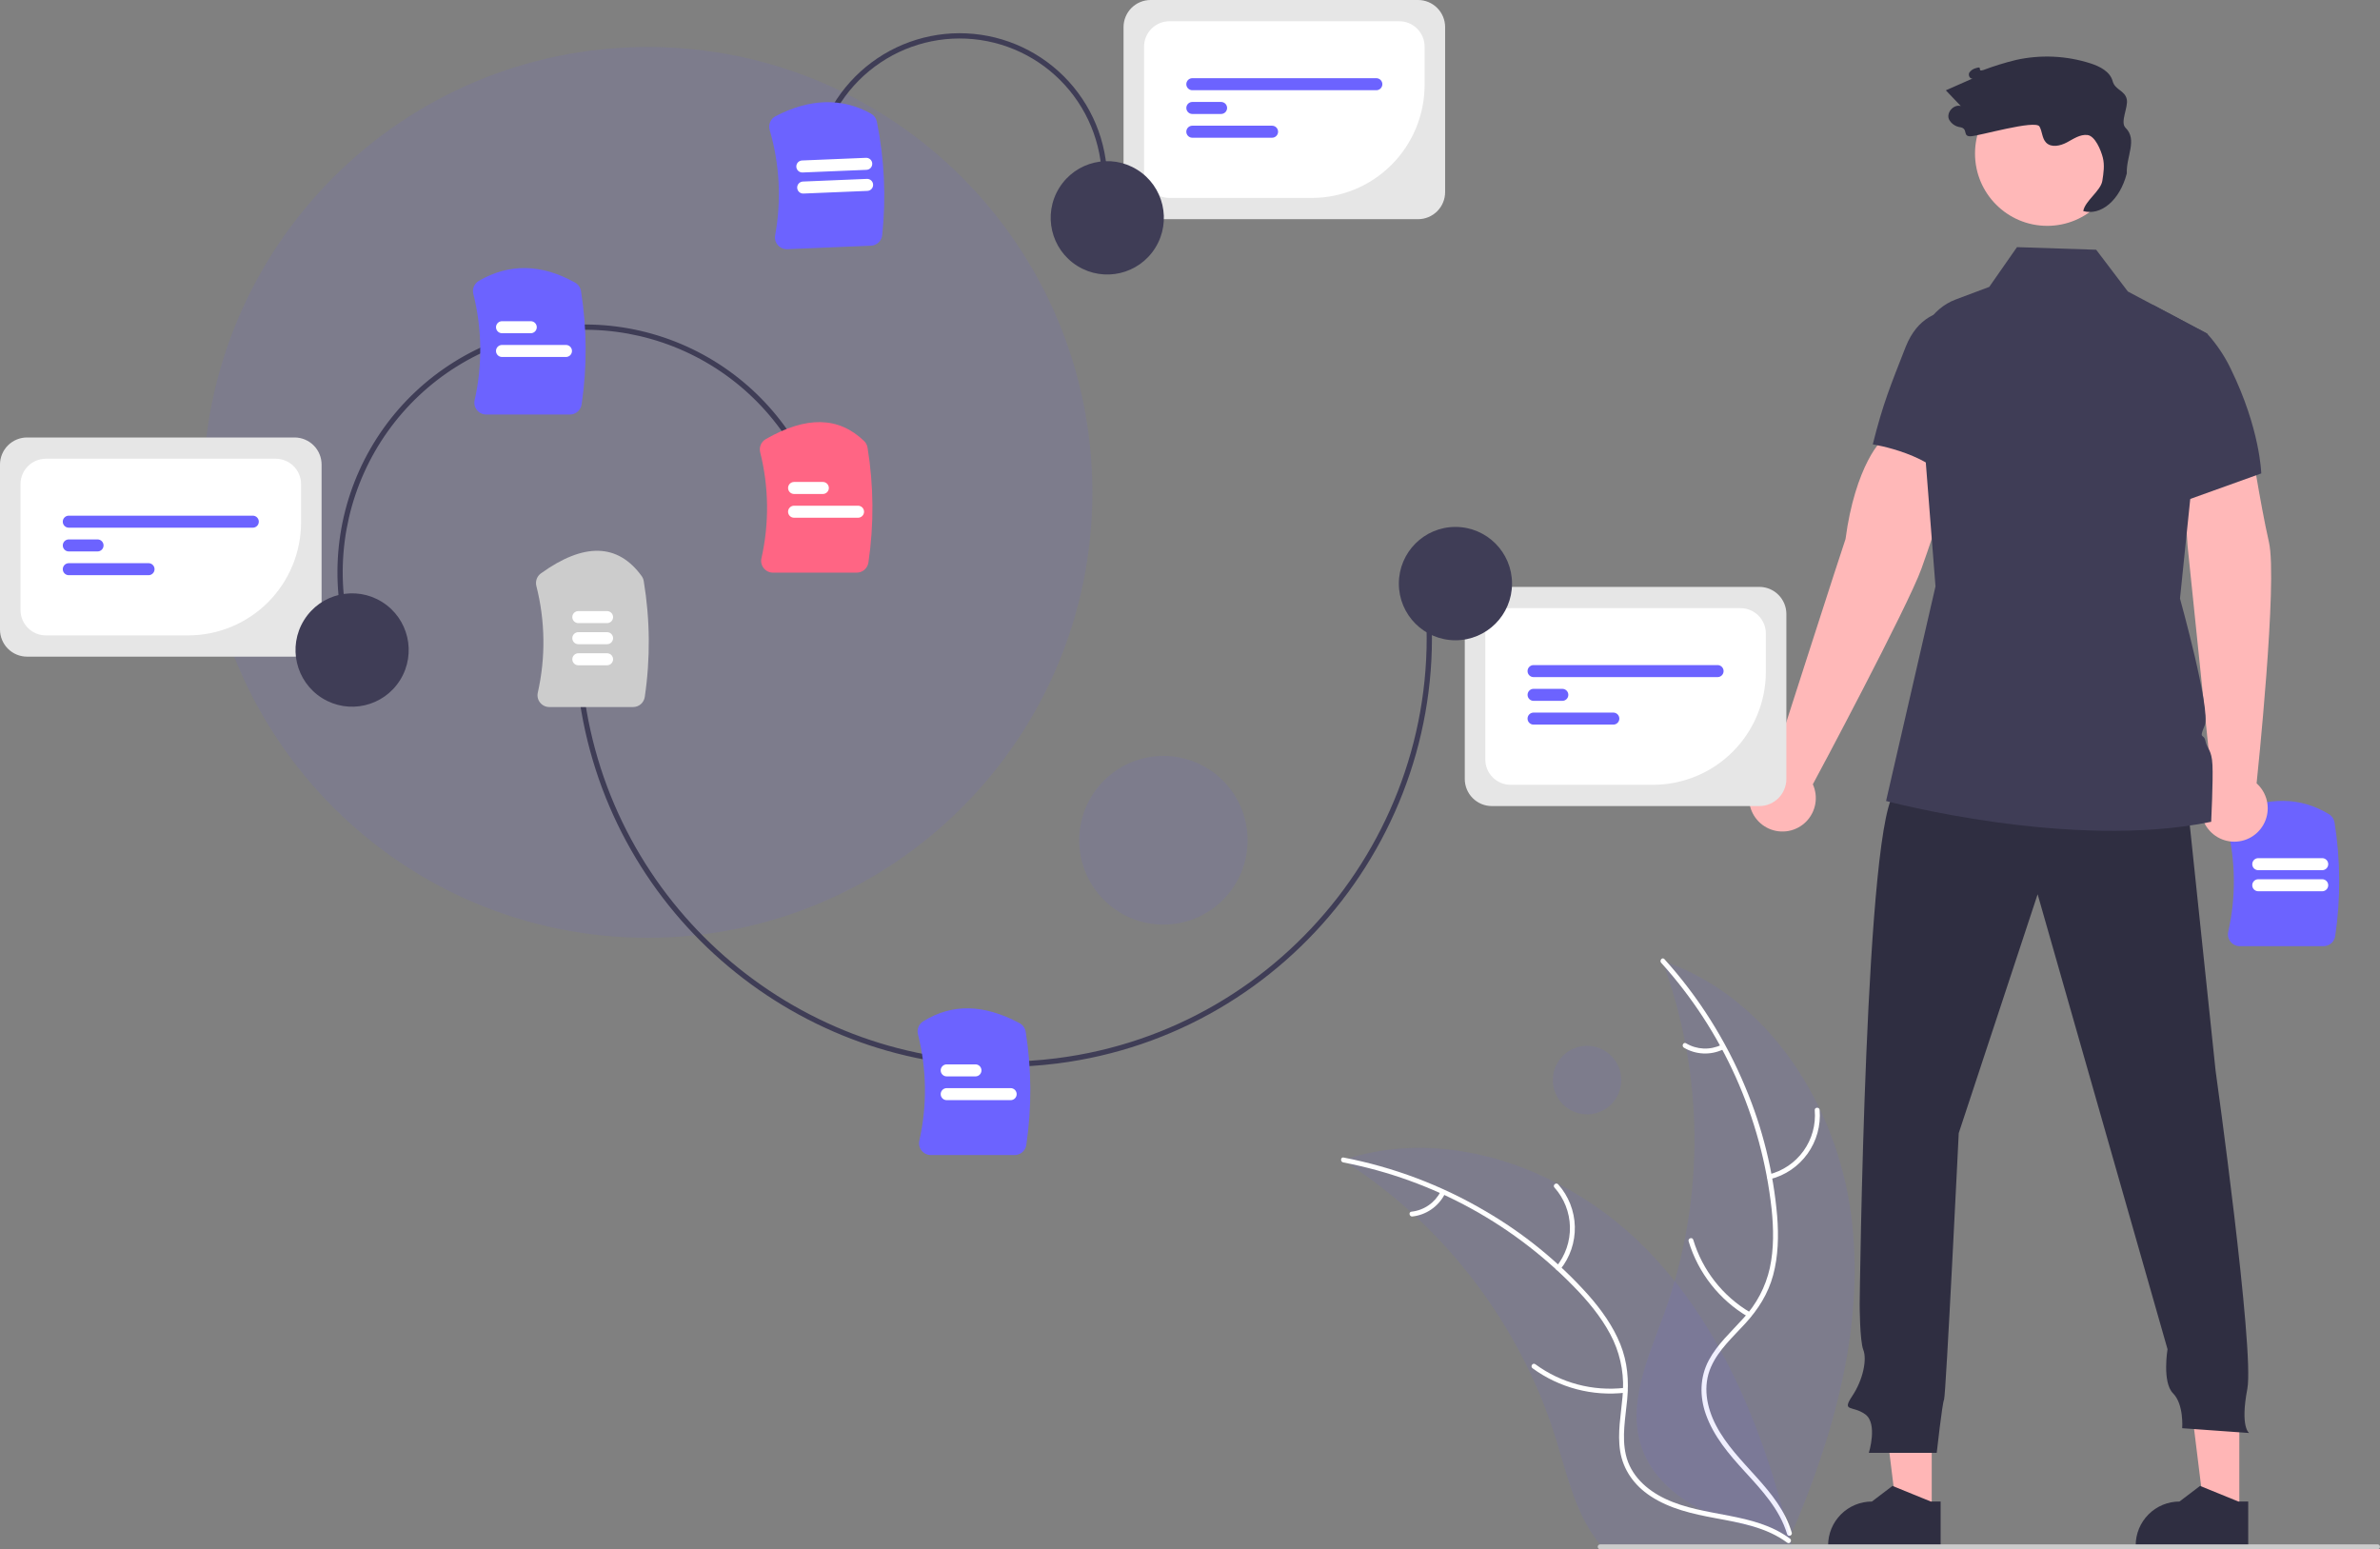 <svg  viewBox="0 0 613 399" fill="none" xmlns="http://www.w3.org/2000/svg">
<rect x="0" y="0" width="613" height="399" fill="#808080" stroke="none"/>
<g clip-path="url(#clip0_334_2006)">
<path d="M598.445 243.683H576.891C576.431 243.684 575.976 243.581 575.561 243.381C575.146 243.181 574.782 242.889 574.496 242.528C574.213 242.176 574.014 241.764 573.912 241.324C573.811 240.883 573.811 240.426 573.911 239.985C575.935 231.037 575.838 221.737 573.627 212.833C573.456 212.152 573.526 211.433 573.825 210.798C574.125 210.163 574.635 209.651 575.268 209.351C584.271 205.131 592.539 205.241 599.84 209.677C600.223 209.906 600.551 210.216 600.802 210.586C601.053 210.955 601.22 211.375 601.292 211.816C602.84 221.496 602.899 231.357 601.468 241.056C601.367 241.786 601.005 242.454 600.449 242.937C599.893 243.42 599.181 243.685 598.445 243.683Z" fill="#6C63FF"/>
<path d="M598.121 229.542H581.64C581.231 229.541 580.839 229.377 580.549 229.087C580.26 228.797 580.098 228.403 580.098 227.993C580.098 227.583 580.26 227.19 580.549 226.9C580.839 226.61 581.231 226.446 581.64 226.445H598.121C598.53 226.446 598.923 226.61 599.212 226.9C599.501 227.19 599.664 227.583 599.664 227.993C599.664 228.403 599.501 228.797 599.212 229.087C598.923 229.377 598.53 229.541 598.121 229.542Z" fill="white"/>
<path d="M598.121 224.112H581.64C581.231 224.111 580.839 223.947 580.549 223.657C580.26 223.367 580.098 222.974 580.098 222.564C580.098 222.154 580.26 221.76 580.549 221.47C580.839 221.18 581.231 221.016 581.64 221.015H598.121C598.53 221.016 598.923 221.18 599.212 221.47C599.501 221.76 599.664 222.154 599.664 222.564C599.664 222.974 599.501 223.367 599.212 223.657C598.923 223.947 598.53 224.111 598.121 224.112Z" fill="white"/>
<path opacity="0.1" d="M166.819 241.52C230.074 241.52 281.352 190.164 281.352 126.814C281.352 63.464 230.074 12.108 166.819 12.108C103.564 12.108 52.285 63.464 52.285 126.814C52.285 190.164 103.564 241.52 166.819 241.52Z" fill="#6C63FF"/>
<path d="M299.652 238.126C311.629 238.126 321.339 228.402 321.339 216.406C321.339 204.411 311.629 194.687 299.652 194.687C287.674 194.687 277.965 204.411 277.965 216.406C277.965 228.402 287.674 238.126 299.652 238.126Z" fill="#6C63FF" fill-opacity="0.1"/>
<path d="M408.763 286.995C413.629 286.995 417.574 283.044 417.574 278.171C417.574 273.298 413.629 269.348 408.763 269.348C403.898 269.348 399.953 273.298 399.953 278.171C399.953 283.044 403.898 286.995 408.763 286.995Z" fill="#6C63FF" fill-opacity="0.1"/>
<path d="M476.786 312.875C473.071 284.442 455.283 256.517 428.126 247.43C439 276.651 439.203 308.782 428.699 338.138C424.607 349.445 418.881 361.594 422.87 372.938C425.352 379.996 431.348 385.37 438.034 388.711C444.72 392.053 452.126 393.618 459.439 395.152L460.884 396.333C472.311 370.04 480.502 341.309 476.786 312.875Z" fill="#6C63FF" fill-opacity="0.1"/>
<path d="M427.859 247.97C443.753 265.577 453.703 287.752 456.297 311.345C456.822 316.403 456.915 321.579 455.842 326.575C454.759 331.436 452.396 335.918 448.998 339.556C445.898 343.011 442.327 346.186 440.12 350.336C437.794 354.71 437.735 359.663 439.376 364.283C441.385 369.935 445.301 374.528 449.287 378.886C453.713 383.724 458.386 388.68 460.295 395.12C460.527 395.9 461.722 395.495 461.491 394.716C458.169 383.511 447.248 377.205 441.994 367.127C439.543 362.425 438.492 356.955 440.73 351.96C442.687 347.592 446.366 344.315 449.535 340.844C452.862 337.199 455.406 333.207 456.699 328.401C458.021 323.485 458.13 318.294 457.737 313.245C456.759 301.802 453.992 290.584 449.535 280.002C444.515 267.897 437.465 256.741 428.688 247.017C428.145 246.415 427.32 247.372 427.859 247.97H427.859Z" fill="white"/>
<path d="M455.907 303.699C459.801 302.726 463.222 300.398 465.56 297.132C467.898 293.866 469.001 289.874 468.671 285.868C468.602 285.058 467.341 285.128 467.411 285.939C467.725 289.669 466.697 293.387 464.514 296.424C462.33 299.461 459.135 301.617 455.504 302.501C454.715 302.694 455.123 303.891 455.907 303.699Z" fill="white"/>
<path d="M450.801 338.011C443.732 333.845 438.49 327.163 436.12 319.298C435.886 318.518 434.691 318.923 434.925 319.702C437.405 327.882 442.874 334.824 450.241 339.144C450.943 339.555 451.5 338.42 450.801 338.011Z" fill="white"/>
<path d="M443.354 269.102C441.926 269.793 440.349 270.117 438.764 270.047C437.18 269.977 435.638 269.513 434.276 268.698C433.579 268.279 433.024 269.414 433.716 269.831C435.224 270.724 436.928 271.234 438.679 271.315C440.429 271.397 442.173 271.048 443.757 270.299C443.913 270.241 444.04 270.126 444.114 269.977C444.187 269.829 444.201 269.657 444.154 269.499C444.099 269.34 443.985 269.21 443.835 269.135C443.686 269.061 443.513 269.049 443.354 269.102V269.102Z" fill="white"/>
<path d="M345.852 298.786C346.279 299.061 346.707 299.335 347.135 299.62C352.866 303.342 358.286 307.524 363.34 312.125C363.737 312.474 364.133 312.834 364.519 313.195C376.579 324.409 386.455 337.768 393.645 352.593C396.501 358.495 398.904 364.605 400.834 370.872C403.499 379.527 405.701 389.124 410.912 396.184C411.448 396.927 412.028 397.636 412.651 398.307L459.332 398.007C459.438 397.953 459.544 397.91 459.651 397.856L461.515 397.929C461.438 397.599 461.351 397.258 461.274 396.928C461.23 396.736 461.176 396.545 461.132 396.353C461.1 396.225 461.067 396.097 461.044 395.98C461.034 395.938 461.023 395.895 461.012 395.863C460.99 395.746 460.957 395.639 460.935 395.533C460.454 393.627 459.959 391.72 459.45 389.814C459.45 389.804 459.45 389.804 459.44 389.793C455.523 375.279 450.362 360.965 443.195 347.891C442.98 347.498 442.764 347.094 442.527 346.7C439.264 340.825 435.527 335.227 431.354 329.961C429.059 327.085 426.621 324.327 424.048 321.698C417.386 314.918 409.701 309.23 401.275 304.841C384.476 296.096 365.07 292.828 347.212 298.351C346.755 298.492 346.308 298.634 345.852 298.786Z" fill="#6C63FF" fill-opacity="0.1"/>
<path d="M345.962 299.379C369.237 303.853 390.513 315.559 406.767 332.833C410.226 336.555 413.412 340.632 415.559 345.268C417.617 349.802 418.425 354.806 417.898 359.759C417.5 364.387 416.558 369.075 417.29 373.719C418.062 378.614 420.993 382.605 425.081 385.304C430.083 388.606 435.971 389.911 441.773 390.987C448.215 392.182 454.926 393.321 460.322 397.311C460.976 397.795 461.687 396.751 461.034 396.268C451.646 389.325 439.134 390.875 428.882 385.996C424.098 383.72 419.969 379.986 418.754 374.648C417.691 369.981 418.658 365.146 419.102 360.463C419.567 355.547 419.198 350.826 417.341 346.209C415.442 341.486 412.408 337.276 409.059 333.481C401.399 324.934 392.445 317.646 382.525 311.885C371.24 305.246 358.904 300.59 346.051 298.118C345.255 297.965 345.172 299.227 345.962 299.379Z" fill="white"/>
<path d="M401.859 326.962C404.383 323.838 405.715 319.916 405.618 315.899C405.522 311.881 404.002 308.029 401.331 305.03C400.789 304.425 399.824 305.24 400.368 305.846C402.86 308.634 404.275 312.223 404.358 315.965C404.44 319.706 403.184 323.354 400.817 326.249C400.303 326.879 401.348 327.589 401.859 326.962Z" fill="white"/>
<path d="M418.408 357.439C410.259 358.375 402.056 356.201 395.437 351.349C394.781 350.868 394.07 351.912 394.725 352.393C401.623 357.428 410.163 359.674 418.642 358.681C419.45 358.586 419.212 357.344 418.408 357.439Z" fill="white"/>
<path d="M371.034 306.91C370.309 308.322 369.245 309.533 367.938 310.432C366.631 311.331 365.121 311.891 363.544 312.061C362.735 312.146 362.974 313.388 363.777 313.303C365.518 313.107 367.185 312.487 368.632 311.496C370.079 310.506 371.261 309.176 372.076 307.623C372.165 307.483 372.198 307.314 372.167 307.151C372.136 306.988 372.045 306.842 371.911 306.744C371.773 306.651 371.603 306.615 371.439 306.646C371.274 306.677 371.129 306.772 371.034 306.91H371.034Z" fill="white"/>
<path d="M569.749 201.753L563.436 140.556L561.77 115.369L579.439 112.169C579.439 112.169 582.085 129.484 584.4 139.645C586.684 149.672 581.357 200.409 581.216 201.747C582.513 202.909 583.428 204.439 583.839 206.133C584.25 207.827 584.138 209.606 583.517 211.235C582.896 212.864 581.797 214.265 580.363 215.255C578.93 216.244 577.23 216.774 575.489 216.775C573.749 216.776 572.048 216.247 570.614 215.259C569.18 214.271 568.079 212.871 567.456 211.242C566.834 209.614 566.72 207.835 567.129 206.141C567.539 204.446 568.452 202.916 569.749 201.753Z" fill="#FFB8B8"/>
<path d="M497.543 389.654H488.554L484.277 354.931L497.544 354.931L497.543 389.654Z" fill="#FFB6B6"/>
<path d="M499.836 398.381L470.852 398.38V398.013C470.852 395.017 472.04 392.143 474.156 390.024C476.272 387.905 479.141 386.715 482.133 386.715H482.134L487.428 382.692L497.306 386.715L499.836 386.716L499.836 398.381Z" fill="#2F2E41"/>
<path d="M576.765 389.654H567.776L563.5 354.931L576.767 354.931L576.765 389.654Z" fill="#FFB6B6"/>
<path d="M579.058 398.381L550.074 398.38V398.013C550.074 395.017 551.263 392.143 553.379 390.024C555.494 387.905 558.364 386.715 561.356 386.715H561.356L566.651 382.692L576.529 386.715L579.059 386.716L579.058 398.381Z" fill="#2F2E41"/>
<path d="M563.093 203.81L570.653 275.743C570.653 275.743 580.718 347.768 578.828 357.706C576.938 367.644 579.301 369.064 579.301 369.064L562.054 367.833C562.054 367.833 562.526 361.681 559.691 358.842C556.856 356.003 558.274 347.484 558.274 347.484L524.818 230.312L504.499 291.833C504.499 291.833 501.192 359.506 500.719 360.453C500.247 361.399 498.829 374.177 498.829 374.177H481.345C481.345 374.177 483.708 366.605 480.4 364.239C477.092 361.872 474.257 363.765 477.092 359.506C479.928 355.247 480.873 350.041 479.928 347.675C478.983 345.309 478.983 335.844 478.983 335.844C478.983 335.844 480.4 208.07 488.433 203.81C496.466 199.551 563.093 203.81 563.093 203.81Z" fill="#2F2E41"/>
<path d="M527.287 58.166C537.557 58.166 545.883 49.828 545.883 39.542C545.883 29.256 537.557 20.919 527.287 20.919C517.017 20.919 508.691 29.256 508.691 39.542C508.691 49.828 517.017 58.166 527.287 58.166Z" fill="#FFB8B8"/>
<path d="M582.417 121.932L564.128 128.501L558.558 130.5L554.492 78.491L568.445 85.902C568.469 85.92 568.489 85.94 568.507 85.964C570.923 88.636 572.946 91.642 574.513 94.888C582.165 110.468 582.417 121.932 582.417 121.932Z" fill="#3F3D56"/>
<path d="M456.428 197.359C456.428 197.359 475.016 139.518 475.341 138.825C477.776 120.308 484.778 112.141 485.828 113.027L503.901 119.298C503.901 119.298 498.526 136.347 494.886 146.474C491.408 156.151 467.589 200.827 466.92 201.994C467.638 203.582 467.858 205.351 467.55 207.067C467.243 208.783 466.422 210.365 465.198 211.604C463.973 212.843 462.401 213.68 460.691 214.005C458.981 214.33 457.212 214.127 455.619 213.423C454.027 212.719 452.685 211.548 451.771 210.064C450.858 208.58 450.415 206.853 450.503 205.112C450.591 203.371 451.204 201.697 452.262 200.313C453.32 198.929 454.773 197.898 456.428 197.359H456.428Z" fill="#FFB8B8"/>
<path d="M512.583 81.84C512.583 81.84 496.935 74.16 490.866 89.245C486.891 99.418 485.009 103.855 482.355 114.451C482.355 114.451 498.306 116.848 503.42 125.875L512.583 81.84Z" fill="#3F3D56"/>
<path d="M569.518 211.65C533.505 219.099 485.781 206.293 485.781 206.293L498.512 151.024L493.986 93.184C493.433 86.111 497.456 79.481 503.714 77.132L512.355 73.89L519.497 63.65L539.899 64.32L548.054 75.071L554.49 78.491L568.444 85.902L568.505 85.933V85.964L564.126 128.501L561.485 154.149C561.485 154.149 569.506 182.995 567.86 186.821C566.214 190.64 567.645 188.795 568.044 190.837C568.444 192.879 569.666 193.008 569.85 197.03C570.04 201.047 569.518 211.65 569.518 211.65Z" fill="#3F3D56"/>
<path d="M547.461 32.91C545.991 31.458 548.203 27.614 547.785 25.59C547.306 23.269 544.752 23.201 544.143 20.91C543.487 18.446 540.866 17.105 538.442 16.324C532.229 14.333 525.6 14.029 519.231 15.443C516.413 16.132 513.637 16.988 510.92 18.007C509.044 18.668 510.853 16.869 508.978 17.53C508.267 17.689 507.641 18.105 507.219 18.699C506.882 19.337 507.336 20.358 508.046 20.229C505.756 21.241 503.466 22.252 501.176 23.263C502.46 24.611 503.744 25.958 505.029 27.306C503.203 26.785 501.256 28.965 501.976 30.724C502.266 31.28 502.686 31.756 503.2 32.113C503.715 32.469 504.308 32.696 504.929 32.772C506.991 33.173 505.427 35.139 507.528 35.101C509.629 35.063 524.281 30.75 525.302 32.589C526.03 33.898 525.95 35.633 526.988 36.712C528.317 38.093 530.637 37.588 532.328 36.689C534.019 35.791 535.734 34.555 537.637 34.771C539.623 34.996 541.125 38.672 541.615 40.613C542.104 42.554 541.795 44.596 541.483 46.574C541.075 49.171 536.981 51.768 536.572 54.365C541.115 55.623 545.989 51.619 547.785 44.657C547.606 40.255 550.592 36.004 547.461 32.91Z" fill="#2F2E41"/>
<path d="M258.375 274.78C203.634 274.783 156.005 233.885 148.969 178.103L150.314 177.933C157.263 233.026 204.312 273.419 258.376 273.423C262.97 273.423 267.559 273.133 272.116 272.555C331.745 265.01 374.129 210.288 366.596 150.569L367.94 150.399C375.567 210.86 332.657 266.264 272.286 273.901C267.672 274.486 263.026 274.78 258.375 274.78Z" fill="#3F3D56"/>
<path d="M261.317 297.483H239.764C239.303 297.484 238.848 297.38 238.433 297.18C238.019 296.98 237.654 296.688 237.368 296.327C237.085 295.975 236.886 295.563 236.784 295.123C236.683 294.683 236.683 294.225 236.783 293.785C238.829 284.745 238.708 275.348 236.431 266.364C236.276 265.743 236.32 265.089 236.557 264.495C236.795 263.901 237.213 263.397 237.753 263.056C245.21 258.43 253.329 258.574 262.577 263.498C262.997 263.72 263.36 264.036 263.639 264.421C263.917 264.807 264.103 265.252 264.181 265.721C265.713 275.368 265.766 285.192 264.34 294.855C264.239 295.585 263.877 296.253 263.321 296.737C262.765 297.22 262.053 297.485 261.317 297.483Z" fill="#6C63FF"/>
<path d="M163.049 182.098H141.495C141.035 182.099 140.58 181.996 140.165 181.796C139.75 181.596 139.386 181.304 139.1 180.943C138.817 180.591 138.618 180.179 138.516 179.739C138.415 179.298 138.415 178.841 138.515 178.4C140.568 169.329 140.439 159.899 138.139 150.887C137.993 150.294 138.029 149.671 138.24 149.097C138.451 148.524 138.829 148.028 139.325 147.671C150.408 139.688 159.136 139.92 165.267 148.361C165.543 148.746 165.727 149.189 165.803 149.657C167.442 159.52 167.532 169.579 166.072 179.471C165.971 180.201 165.608 180.869 165.053 181.352C164.497 181.835 163.785 182.1 163.049 182.098Z" fill="#CCCCCC"/>
<path d="M251.246 277.223H243.832C243.422 277.223 243.03 277.059 242.741 276.769C242.451 276.479 242.289 276.085 242.289 275.675C242.289 275.265 242.451 274.872 242.741 274.582C243.03 274.291 243.422 274.128 243.832 274.127H251.246C251.656 274.127 252.05 274.29 252.339 274.58C252.629 274.871 252.792 275.265 252.792 275.675C252.792 276.086 252.629 276.48 252.339 276.77C252.05 277.06 251.656 277.223 251.246 277.223Z" fill="white"/>
<path d="M260.312 283.341H243.832C243.422 283.34 243.03 283.177 242.741 282.886C242.451 282.596 242.289 282.203 242.289 281.793C242.289 281.383 242.451 280.989 242.741 280.699C243.03 280.409 243.422 280.245 243.832 280.245H260.312C260.722 280.245 261.114 280.409 261.403 280.699C261.692 280.989 261.855 281.383 261.855 281.793C261.855 282.203 261.692 282.596 261.403 282.886C261.114 283.177 260.722 283.34 260.312 283.341Z" fill="white"/>
<path d="M156.363 160.482H148.949C148.54 160.481 148.147 160.317 147.858 160.027C147.569 159.737 147.406 159.343 147.406 158.933C147.406 158.523 147.569 158.13 147.858 157.84C148.147 157.549 148.54 157.386 148.949 157.385H156.363C156.773 157.386 157.165 157.549 157.455 157.84C157.744 158.13 157.906 158.523 157.906 158.933C157.906 159.343 157.744 159.737 157.455 160.027C157.165 160.317 156.773 160.481 156.363 160.482Z" fill="white"/>
<path d="M156.363 165.911H148.949C148.54 165.911 148.147 165.747 147.858 165.457C147.569 165.167 147.406 164.773 147.406 164.363C147.406 163.953 147.569 163.56 147.858 163.269C148.147 162.979 148.54 162.816 148.949 162.815H156.363C156.773 162.816 157.165 162.979 157.455 163.269C157.744 163.56 157.906 163.953 157.906 164.363C157.906 164.773 157.744 165.167 157.455 165.457C157.165 165.747 156.773 165.911 156.363 165.911Z" fill="white"/>
<path d="M156.363 171.341H148.949C148.54 171.34 148.147 171.177 147.858 170.887C147.569 170.596 147.406 170.203 147.406 169.793C147.406 169.383 147.569 168.99 147.858 168.699C148.147 168.409 148.54 168.246 148.949 168.245H156.363C156.773 168.246 157.165 168.409 157.455 168.699C157.744 168.99 157.906 169.383 157.906 169.793C157.906 170.203 157.744 170.596 157.455 170.887C157.165 171.177 156.773 171.34 156.363 171.341Z" fill="white"/>
<path d="M453.138 207.6H384.238C382.392 207.598 380.621 206.863 379.316 205.555C378.01 204.247 377.276 202.475 377.273 200.625V158.126C377.276 156.276 378.01 154.503 379.316 153.196C380.621 151.888 382.392 151.153 384.238 151.151H453.138C454.984 151.153 456.755 151.888 458.06 153.196C459.366 154.503 460.101 156.276 460.103 158.126V200.625C460.101 202.475 459.366 204.248 458.06 205.555C456.755 206.863 454.984 207.598 453.138 207.6Z" fill="#E6E6E6"/>
<path d="M425.763 202.126H389.082C387.352 202.124 385.694 201.435 384.471 200.211C383.248 198.986 382.561 197.326 382.559 195.594V163.157C382.561 161.425 383.248 159.765 384.471 158.54C385.694 157.315 387.352 156.627 389.082 156.625H448.295C450.024 156.627 451.682 157.315 452.905 158.54C454.128 159.765 454.816 161.425 454.818 163.157V173.028C454.809 180.743 451.745 188.139 446.298 193.594C440.851 199.049 433.466 202.118 425.763 202.126Z" fill="white"/>
<path d="M442.387 174.386H394.987C394.577 174.386 394.184 174.223 393.894 173.933C393.604 173.642 393.441 173.249 393.441 172.838C393.441 172.427 393.604 172.034 393.894 171.743C394.184 171.453 394.577 171.29 394.987 171.29H442.387C442.797 171.29 443.19 171.453 443.48 171.743C443.77 172.034 443.933 172.427 443.933 172.838C443.933 173.249 443.77 173.642 443.48 173.933C443.19 174.223 442.797 174.386 442.387 174.386Z" fill="#6C63FF"/>
<path d="M402.403 180.504H394.988C394.579 180.503 394.186 180.34 393.897 180.049C393.608 179.759 393.445 179.366 393.445 178.956C393.445 178.546 393.608 178.152 393.897 177.862C394.186 177.572 394.579 177.408 394.988 177.407H402.403C402.812 177.408 403.204 177.572 403.494 177.862C403.783 178.152 403.945 178.546 403.945 178.956C403.945 179.366 403.783 179.759 403.494 180.049C403.204 180.34 402.812 180.503 402.403 180.504Z" fill="#6C63FF"/>
<path d="M415.534 186.621H394.987C394.577 186.621 394.184 186.458 393.894 186.168C393.604 185.878 393.441 185.484 393.441 185.073C393.441 184.663 393.604 184.269 393.894 183.978C394.184 183.688 394.577 183.525 394.987 183.525H415.534C415.944 183.525 416.337 183.688 416.627 183.978C416.917 184.269 417.08 184.663 417.08 185.073C417.08 185.484 416.917 185.878 416.627 186.168C416.337 186.458 415.944 186.621 415.534 186.621Z" fill="#6C63FF"/>
<path d="M374.868 164.901C382.918 164.901 389.443 158.366 389.443 150.304C389.443 142.242 382.918 135.707 374.868 135.707C366.818 135.707 360.293 142.242 360.293 150.304C360.293 158.366 366.818 164.901 374.868 164.901Z" fill="#3F3D56"/>
<path d="M209.879 39.264C210.844 34.36 212.764 29.693 215.529 25.532C218.295 21.37 221.852 17.794 225.997 15.009C234.369 9.385 244.629 7.322 254.52 9.273C259.417 10.24 264.076 12.162 268.232 14.932C272.387 17.702 275.957 21.264 278.738 25.416C281.519 29.567 283.456 34.227 284.439 39.128C285.421 44.029 285.431 49.076 284.466 53.981L283.135 53.719C285.015 44.166 283.028 34.258 277.612 26.172C272.197 18.087 263.796 12.488 254.258 10.605C244.72 8.724 234.826 10.713 226.753 16.137C218.679 21.561 213.088 29.974 211.209 39.527L209.879 39.264Z" fill="#3F3D56"/>
<path d="M224.314 63.281L202.778 64.174C202.318 64.194 201.86 64.11 201.437 63.927C201.014 63.744 200.638 63.468 200.337 63.119C200.04 62.779 199.824 62.376 199.704 61.94C199.585 61.504 199.566 61.047 199.648 60.603C201.301 51.578 200.819 42.291 198.242 33.486C198.043 32.812 198.083 32.091 198.356 31.444C198.629 30.797 199.117 30.265 199.738 29.938C208.559 25.349 216.824 25.116 224.302 29.246C224.694 29.459 225.035 29.755 225.301 30.114C225.567 30.473 225.751 30.885 225.842 31.323C227.788 40.931 228.255 50.781 227.226 60.53C227.154 61.264 226.82 61.947 226.285 62.452C225.749 62.958 225.049 63.252 224.314 63.281Z" fill="#6C63FF"/>
<path d="M223.402 49.165L206.935 49.848C206.733 49.856 206.53 49.825 206.339 49.755C206.148 49.685 205.973 49.578 205.824 49.441C205.674 49.303 205.553 49.137 205.468 48.953C205.382 48.768 205.334 48.568 205.326 48.365C205.317 48.162 205.349 47.959 205.419 47.768C205.489 47.577 205.596 47.402 205.733 47.252C205.871 47.102 206.037 46.981 206.221 46.896C206.405 46.81 206.605 46.762 206.808 46.754L223.274 46.071C223.477 46.063 223.679 46.094 223.87 46.164C224.06 46.234 224.235 46.341 224.385 46.479C224.534 46.616 224.655 46.782 224.74 46.967C224.826 47.151 224.874 47.351 224.882 47.554C224.891 47.757 224.859 47.96 224.789 48.151C224.719 48.342 224.613 48.517 224.475 48.666C224.338 48.816 224.172 48.937 223.988 49.023C223.804 49.108 223.604 49.156 223.402 49.165Z" fill="white"/>
<path d="M223.178 43.74L206.711 44.423C206.302 44.44 205.902 44.293 205.601 44.015C205.299 43.737 205.12 43.35 205.103 42.94C205.086 42.529 205.232 42.129 205.51 41.827C205.788 41.525 206.174 41.346 206.584 41.329L223.05 40.646C223.459 40.629 223.859 40.775 224.161 41.053C224.462 41.332 224.641 41.718 224.658 42.129C224.675 42.539 224.529 42.939 224.251 43.241C223.973 43.543 223.587 43.723 223.178 43.74Z" fill="white"/>
<path d="M365.247 56.45H296.347C294.501 56.448 292.731 55.712 291.425 54.405C290.119 53.097 289.385 51.324 289.383 49.475V6.975C289.385 5.126 290.119 3.353 291.425 2.045C292.731 0.738 294.501 0.002 296.347 0H365.247C367.094 0.002 368.864 0.738 370.17 2.045C371.475 3.353 372.21 5.126 372.212 6.975V49.475C372.21 51.324 371.475 53.097 370.17 54.405C368.864 55.712 367.094 56.448 365.247 56.45Z" fill="#E6E6E6"/>
<path d="M337.873 50.976H301.191C299.462 50.974 297.804 50.285 296.581 49.06C295.358 47.836 294.67 46.175 294.668 44.443V12.007C294.67 10.275 295.358 8.614 296.581 7.39C297.804 6.165 299.462 5.476 301.191 5.474H360.405C362.134 5.476 363.792 6.165 365.015 7.39C366.237 8.614 366.925 10.275 366.927 12.007V21.878C366.918 29.592 363.855 36.989 358.408 42.444C352.961 47.898 345.576 50.967 337.873 50.976Z" fill="white"/>
<path d="M354.496 23.236H307.097C306.687 23.236 306.293 23.073 306.004 22.782C305.714 22.492 305.551 22.098 305.551 21.688C305.551 21.277 305.714 20.883 306.004 20.593C306.293 20.302 306.687 20.139 307.097 20.139H354.496C354.906 20.139 355.299 20.302 355.589 20.593C355.879 20.883 356.042 21.277 356.042 21.688C356.042 22.098 355.879 22.492 355.589 22.782C355.299 23.073 354.906 23.236 354.496 23.236Z" fill="#6C63FF"/>
<path d="M314.512 29.353H307.097C306.688 29.352 306.296 29.189 306.006 28.899C305.717 28.608 305.555 28.215 305.555 27.805C305.555 27.395 305.717 27.002 306.006 26.712C306.296 26.421 306.688 26.258 307.097 26.257H314.512C314.921 26.258 315.314 26.421 315.603 26.712C315.892 27.002 316.055 27.395 316.055 27.805C316.055 28.215 315.892 28.608 315.603 28.899C315.314 29.189 314.921 29.352 314.512 29.353Z" fill="#6C63FF"/>
<path d="M327.643 35.471H307.097C306.687 35.471 306.294 35.308 306.004 35.017C305.714 34.727 305.551 34.333 305.551 33.923C305.551 33.512 305.714 33.118 306.004 32.828C306.294 32.538 306.687 32.374 307.097 32.374H327.643C328.053 32.375 328.445 32.539 328.734 32.829C329.024 33.119 329.186 33.513 329.186 33.923C329.186 34.333 329.024 34.726 328.734 35.016C328.445 35.307 328.053 35.47 327.643 35.471Z" fill="#6C63FF"/>
<path d="M297.572 63.807C301.822 56.96 299.725 47.96 292.889 43.704C286.052 39.448 277.065 41.548 272.816 48.395C268.566 55.241 270.663 64.242 277.499 68.498C284.336 72.754 293.323 70.654 297.572 63.807Z" fill="#3F3D56"/>
<path d="M612.376 399H412.131C411.966 399 411.807 398.934 411.69 398.817C411.573 398.7 411.508 398.542 411.508 398.376C411.508 398.211 411.573 398.052 411.69 397.935C411.807 397.818 411.966 397.752 412.131 397.752H612.376C612.541 397.752 612.699 397.818 612.816 397.935C612.933 398.052 612.999 398.211 612.999 398.376C612.999 398.542 612.933 398.7 612.816 398.817C612.699 398.934 612.541 399 612.376 399Z" fill="#CCCCCC"/>
<path d="M91.036 169.975C85.056 154.143 85.601 136.58 92.551 121.151C99.5 105.722 112.285 93.689 128.093 87.7C143.901 81.711 161.437 82.257 176.844 89.217C192.25 96.177 204.265 108.981 210.244 124.813L208.976 125.294C206.079 117.621 201.7 110.596 196.091 104.618C190.482 98.64 183.753 93.828 176.286 90.455C168.82 87.082 160.764 85.215 152.577 84.96C144.391 84.705 136.234 86.068 128.573 88.97C120.912 91.872 113.897 96.257 107.929 101.875C101.96 107.492 97.154 114.232 93.787 121.709C90.419 129.186 88.554 137.255 88.3 145.454C88.046 153.653 89.406 161.822 92.304 169.494L91.036 169.975Z" fill="#3F3D56"/>
<path d="M146.784 106.759H125.23C124.769 106.76 124.315 106.657 123.9 106.457C123.485 106.256 123.121 105.965 122.834 105.604C122.552 105.251 122.352 104.84 122.251 104.4C122.149 103.959 122.149 103.502 122.25 103.061C124.29 94.042 124.175 84.668 121.913 75.702C121.752 75.068 121.802 74.398 122.053 73.794C122.304 73.19 122.744 72.684 123.307 72.351C131.115 67.799 139.453 67.938 148.088 72.765C148.497 72.988 148.849 73.302 149.119 73.683C149.388 74.063 149.567 74.5 149.642 74.96C151.179 84.619 151.235 94.456 149.807 104.131C149.705 104.861 149.343 105.53 148.787 106.013C148.231 106.496 147.52 106.761 146.784 106.759Z" fill="#6C63FF"/>
<path d="M136.711 85.821H129.297C128.887 85.82 128.495 85.657 128.206 85.366C127.916 85.076 127.754 84.683 127.754 84.273C127.754 83.863 127.916 83.469 128.206 83.179C128.495 82.889 128.887 82.725 129.297 82.725H136.711C137.121 82.725 137.513 82.889 137.802 83.179C138.091 83.469 138.254 83.863 138.254 84.273C138.254 84.683 138.091 85.076 137.802 85.366C137.513 85.657 137.121 85.82 136.711 85.821Z" fill="white"/>
<path d="M145.776 91.939H129.296C128.886 91.939 128.493 91.776 128.203 91.485C127.913 91.195 127.75 90.801 127.75 90.39C127.75 89.98 127.913 89.586 128.203 89.296C128.493 89.005 128.886 88.842 129.296 88.842H145.776C146.186 88.843 146.578 89.007 146.867 89.297C147.157 89.587 147.319 89.98 147.319 90.39C147.319 90.8 147.157 91.194 146.867 91.484C146.578 91.774 146.186 91.938 145.776 91.939Z" fill="white"/>
<path d="M75.865 169.119H6.965C5.118 169.117 3.348 168.382 2.042 167.074C0.737 165.766 0.002 163.993 0 162.144V119.645C0.002 117.795 0.737 116.022 2.042 114.715C3.348 113.407 5.118 112.672 6.965 112.669H75.865C77.711 112.672 79.481 113.407 80.787 114.715C82.093 116.022 82.827 117.795 82.829 119.645V162.144C82.827 163.993 82.093 165.766 80.787 167.074C79.481 168.382 77.711 169.117 75.865 169.119Z" fill="#E6E6E6"/>
<path d="M48.49 163.645H11.808C10.079 163.643 8.421 162.954 7.198 161.73C5.975 160.505 5.287 158.845 5.285 157.113V124.676C5.287 122.944 5.975 121.284 7.198 120.059C8.421 118.834 10.079 118.146 11.808 118.144H71.022C72.751 118.146 74.409 118.834 75.632 120.059C76.855 121.284 77.543 122.944 77.544 124.676V134.547C77.536 142.262 74.472 149.658 69.025 155.113C63.578 160.568 56.193 163.636 48.49 163.645Z" fill="white"/>
<path d="M65.114 135.905H17.714C17.304 135.905 16.911 135.742 16.621 135.452C16.331 135.161 16.168 134.768 16.168 134.357C16.168 133.946 16.331 133.553 16.621 133.262C16.911 132.972 17.304 132.809 17.714 132.809H65.114C65.523 132.809 65.917 132.972 66.207 133.262C66.496 133.553 66.659 133.946 66.659 134.357C66.659 134.768 66.496 135.161 66.207 135.452C65.917 135.742 65.523 135.905 65.114 135.905Z" fill="#6C63FF"/>
<path d="M25.129 142.023H17.715C17.305 142.022 16.913 141.858 16.623 141.568C16.334 141.278 16.172 140.885 16.172 140.475C16.172 140.064 16.334 139.671 16.623 139.381C16.913 139.091 17.305 138.927 17.715 138.926H25.129C25.539 138.927 25.931 139.091 26.22 139.381C26.509 139.671 26.672 140.064 26.672 140.475C26.672 140.885 26.509 141.278 26.22 141.568C25.931 141.858 25.539 142.022 25.129 142.023Z" fill="#6C63FF"/>
<path d="M38.261 148.14H17.715C17.305 148.14 16.913 147.976 16.623 147.686C16.334 147.396 16.172 147.002 16.172 146.592C16.172 146.182 16.334 145.789 16.623 145.499C16.913 145.208 17.305 145.045 17.715 145.044H38.261C38.671 145.044 39.064 145.207 39.354 145.497C39.644 145.788 39.807 146.182 39.807 146.592C39.807 147.003 39.644 147.397 39.354 147.687C39.064 147.977 38.671 148.14 38.261 148.14Z" fill="#6C63FF"/>
<path d="M103.069 175.119C107.318 168.272 105.221 159.272 98.385 155.016C91.548 150.76 82.561 152.86 78.312 159.707C74.062 166.553 76.159 175.554 82.996 179.81C89.832 184.066 98.819 181.966 103.069 175.119Z" fill="#3F3D56"/>
<path d="M220.652 147.483H199.098C198.638 147.484 198.183 147.381 197.768 147.18C197.353 146.98 196.989 146.689 196.703 146.327C196.42 145.975 196.22 145.564 196.119 145.123C196.018 144.683 196.017 144.226 196.118 143.785C198.155 134.782 198.043 125.425 195.793 116.473C195.633 115.829 195.687 115.152 195.947 114.542C196.207 113.932 196.658 113.424 197.232 113.094C207.703 107.092 215.994 107.257 222.579 113.601C223.04 114.053 223.344 114.643 223.446 115.281C225.046 125.068 225.123 135.045 223.675 144.855C223.573 145.585 223.211 146.254 222.655 146.737C222.1 147.22 221.388 147.485 220.652 147.483Z" fill="#FF6584"/>
<path d="M211.938 127.224H204.523C204.114 127.223 203.721 127.059 203.432 126.769C203.143 126.479 202.98 126.086 202.98 125.675C202.98 125.265 203.143 124.872 203.432 124.582C203.721 124.292 204.114 124.128 204.523 124.127H211.938C212.347 124.128 212.74 124.292 213.029 124.582C213.318 124.872 213.48 125.265 213.48 125.675C213.48 126.086 213.318 126.479 213.029 126.769C212.74 127.059 212.347 127.223 211.938 127.224Z" fill="white"/>
<path d="M221.003 133.341H204.522C204.112 133.341 203.719 133.178 203.429 132.888C203.139 132.598 202.977 132.204 202.977 131.793C202.977 131.382 203.139 130.989 203.429 130.698C203.719 130.408 204.112 130.245 204.522 130.245H221.003C221.412 130.246 221.805 130.409 222.094 130.699C222.383 130.99 222.546 131.383 222.546 131.793C222.546 132.203 222.383 132.596 222.094 132.887C221.805 133.177 221.412 133.34 221.003 133.341Z" fill="white"/>
</g>
<defs>
<clipPath id="clip0_334_2006">
<rect width="613" height="399" fill="white"/>
</clipPath>
</defs>
</svg>

